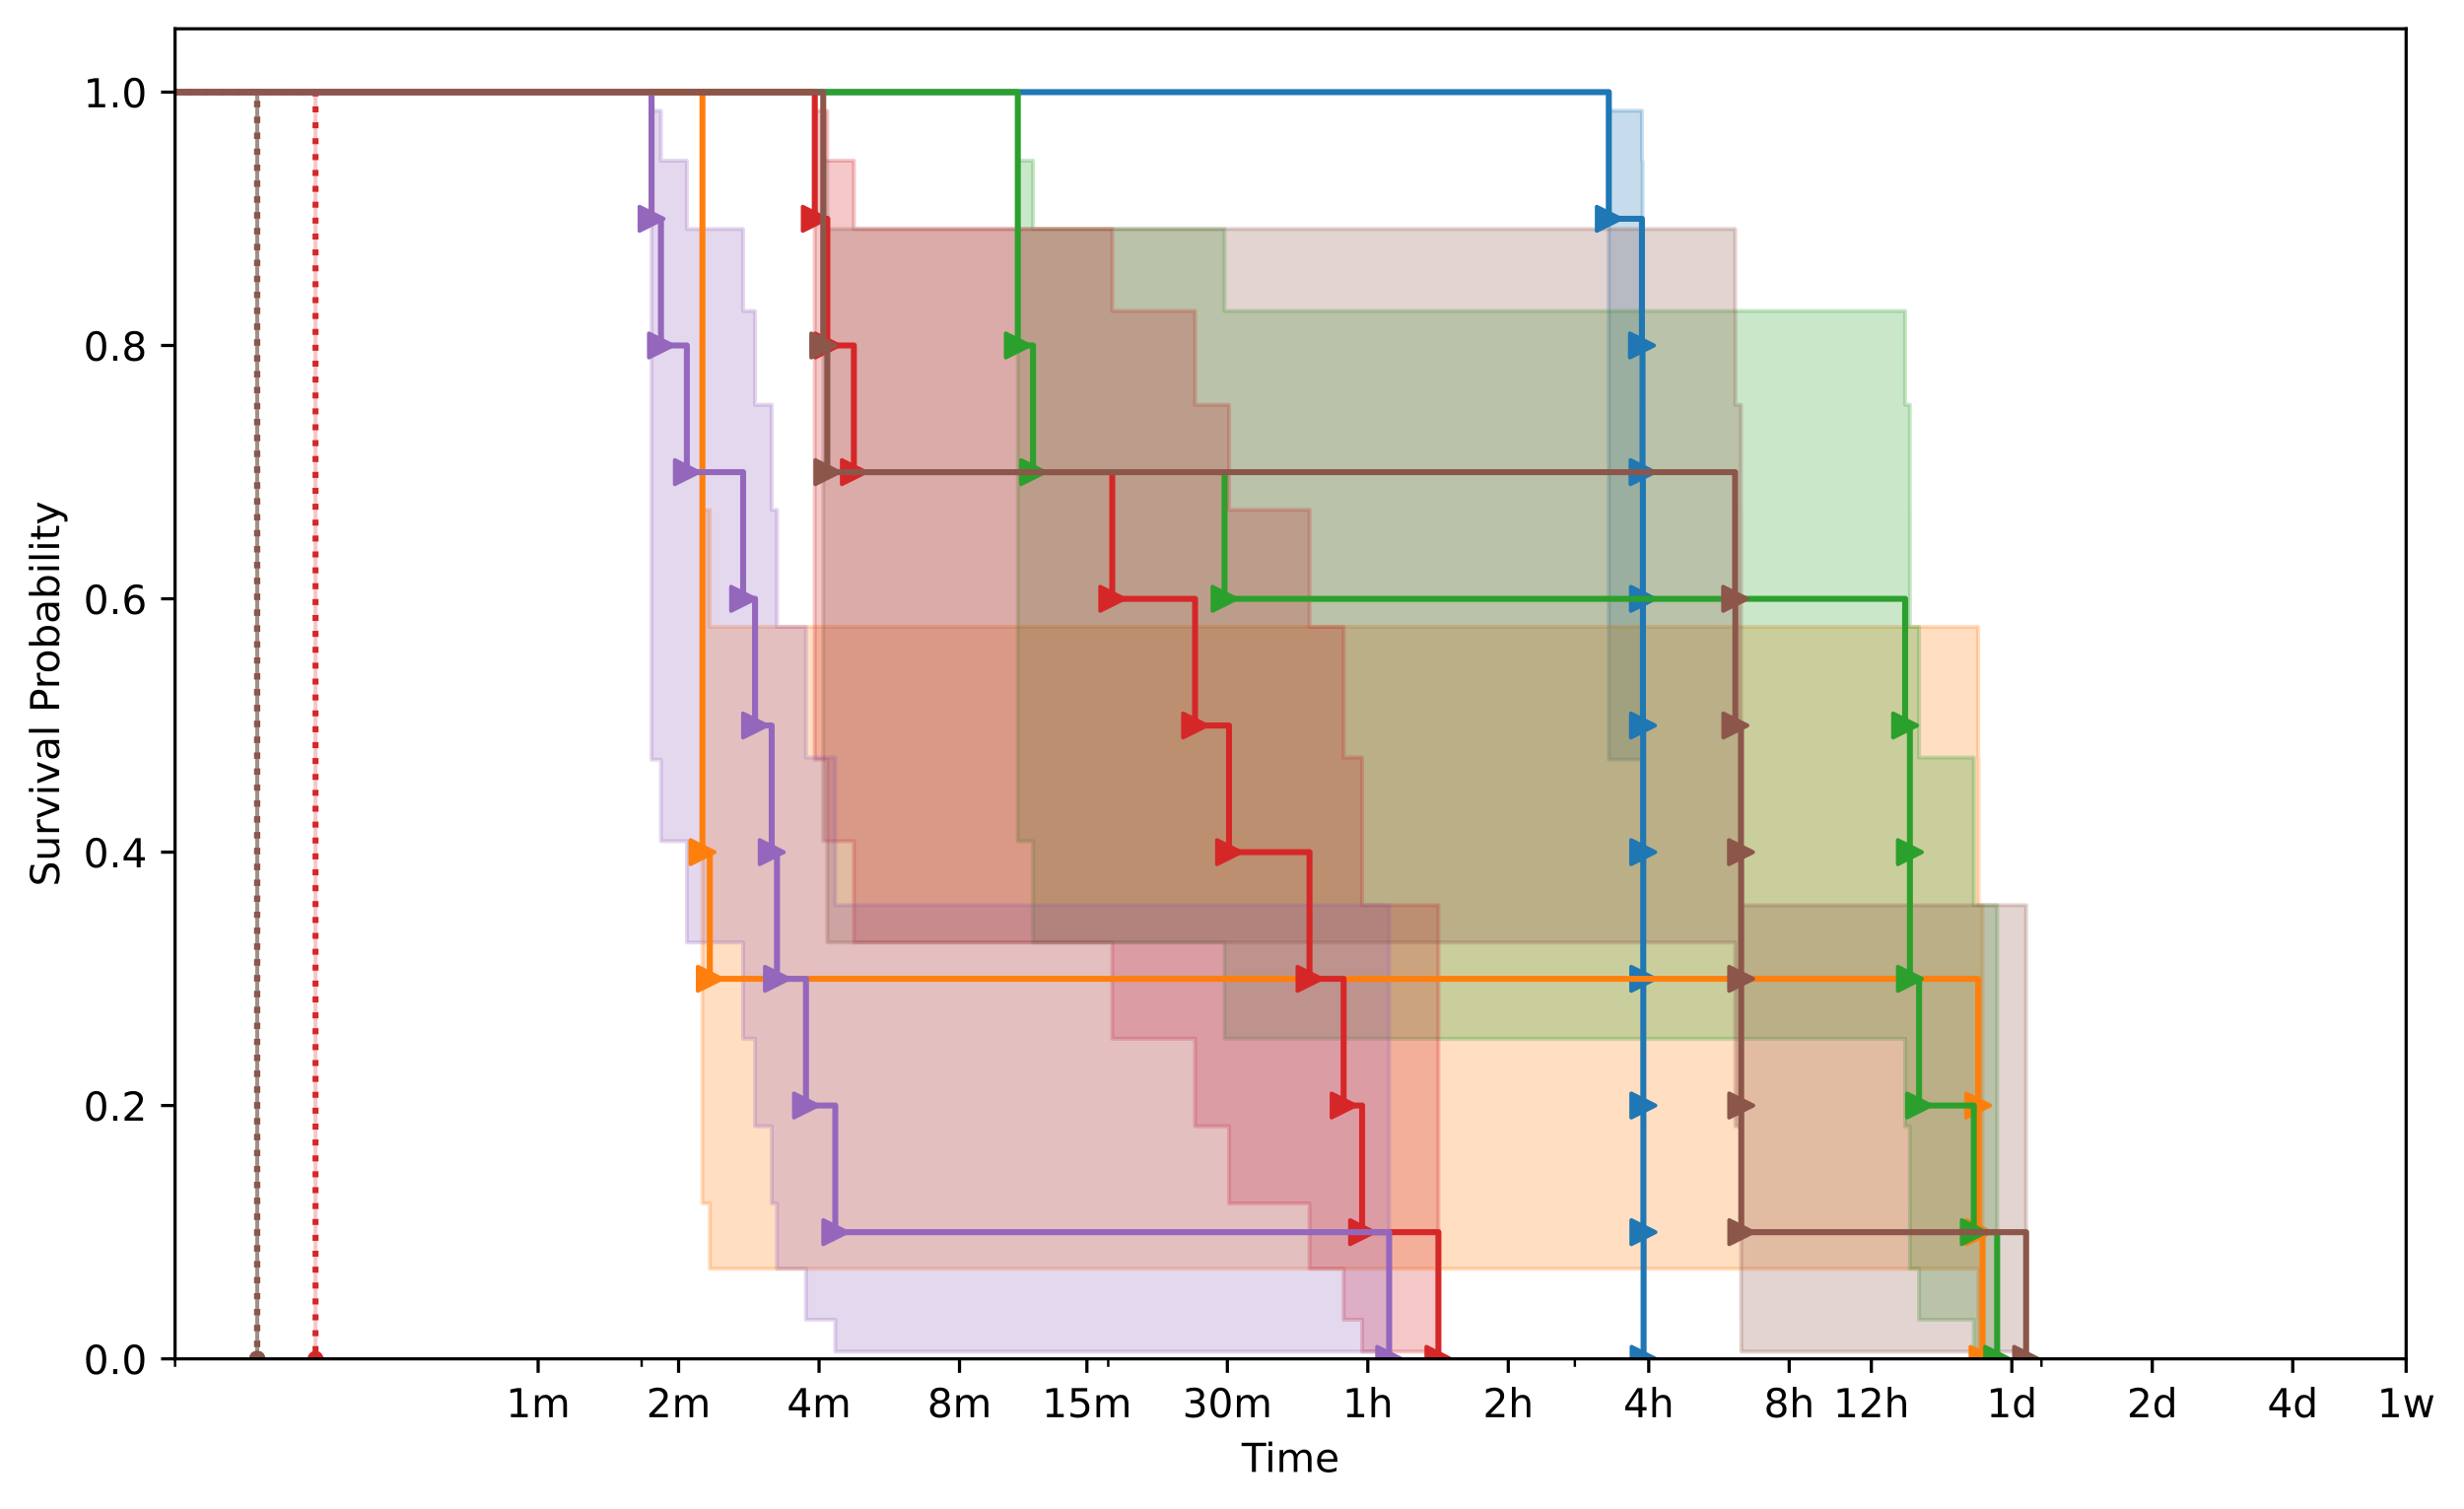 <?xml version="1.0" encoding="utf-8" standalone="no"?>
<!DOCTYPE svg PUBLIC "-//W3C//DTD SVG 1.1//EN"
  "http://www.w3.org/Graphics/SVG/1.1/DTD/svg11.dtd">
<!-- Created with matplotlib (https://matplotlib.org/) -->
<svg height="377.396pt" version="1.1" viewBox="0 0 616.252 377.396" width="616.252pt" xmlns="http://www.w3.org/2000/svg" xmlns:xlink="http://www.w3.org/1999/xlink">
 <defs>
  <style type="text/css">
*{stroke-linecap:butt;stroke-linejoin:round;}
  </style>
 </defs>
 <g id="figure_1">
  <g id="patch_1">
   <path d="M 0 377.396 
L 616.252 377.396 
L 616.252 0 
L 0 0 
z
" style="fill:#ffffff;"/>
  </g>
  <g id="axes_1">
   <g id="patch_2">
    <path d="M 43.781 339.84 
L 601.781 339.84 
L 601.781 7.2 
L 43.781 7.2 
z
" style="fill:#ffffff;"/>
   </g>
   <g id="PolyCollection_1">
    <defs>
     <path d="M -167.45 -354.356 
L -167.45 -354.356 
L 64.331 -354.356 
L 64.331 -37.556 
L 64.331 -37.556 
L 64.331 -37.556 
L 64.331 -354.356 
L -167.45 -354.356 
z
" id="m1181d31766" style="stroke:#1f77b4;stroke-opacity:0.25;"/>
    </defs>
    <g clip-path="url(#p51d246c14e)">
     <use style="fill:#1f77b4;fill-opacity:0.25;stroke:#1f77b4;stroke-opacity:0.25;" x="0" xlink:href="#m1181d31766" y="377.396"/>
    </g>
   </g>
   <g id="PolyCollection_2">
    <defs>
     <path d="M -167.45 -354.356 
L -167.45 -354.356 
L 402.368 -354.356 
L 402.368 -187.406 
L 410.653 -187.406 
L 410.653 -167.029 
L 410.798 -167.029 
L 410.798 -141.694 
L 410.889 -141.694 
L 410.889 -117.602 
L 410.907 -117.602 
L 410.907 -95.723 
L 410.961 -95.723 
L 410.961 -76.425 
L 410.979 -76.425 
L 410.979 -60.092 
L 410.997 -60.092 
L 410.997 -47.348 
L 411.016 -47.348 
L 411.016 -39.369 
L 411.07 -39.369 
L 411.07 -37.556 
L 411.07 -37.556 
L 411.07 -37.556 
L 411.07 -151.011 
L 411.016 -151.011 
L 411.016 -187.946 
L 410.997 -187.946 
L 410.997 -220.625 
L 410.979 -220.625 
L 410.979 -249.877 
L 410.961 -249.877 
L 410.961 -276.162 
L 410.907 -276.162 
L 410.907 -299.62 
L 410.889 -299.62 
L 410.889 -320.126 
L 410.798 -320.126 
L 410.798 -337.209 
L 410.653 -337.209 
L 410.653 -349.693 
L 402.368 -349.693 
L 402.368 -354.356 
L -167.45 -354.356 
z
" id="m088144a158" style="stroke:#1f77b4;stroke-opacity:0.25;"/>
    </defs>
    <g clip-path="url(#p51d246c14e)">
     <use style="fill:#1f77b4;fill-opacity:0.25;stroke:#1f77b4;stroke-opacity:0.25;" x="0" xlink:href="#m088144a158" y="377.396"/>
    </g>
   </g>
   <g id="PolyCollection_3">
    <defs>
     <path d="M -167.45 -354.356 
L -167.45 -354.356 
L 64.331 -354.356 
L 64.331 -37.556 
L 64.331 -37.556 
L 64.331 -37.556 
L 64.331 -354.356 
L -167.45 -354.356 
z
" id="m5e0931e5f7" style="stroke:#ff7f0e;stroke-opacity:0.25;"/>
    </defs>
    <g clip-path="url(#p51d246c14e)">
     <use style="fill:#ff7f0e;fill-opacity:0.25;stroke:#ff7f0e;stroke-opacity:0.25;" x="0" xlink:href="#m5e0931e5f7" y="377.396"/>
    </g>
   </g>
   <g id="PolyCollection_4">
    <path clip-path="url(#p51d246c14e)" d="M -167.45 23.04 
L -167.45 23.04 
L 175.688 23.04 
L 175.688 300.971 
L 177.531 300.971 
L 177.531 317.305 
L 494.741 317.305 
L 494.741 330.048 
L 494.859 330.048 
L 494.859 338.027 
L 495.841 338.027 
L 495.841 339.84 
L 495.841 339.84 
L 495.841 339.84 
L 495.841 226.385 
L 494.859 226.385 
L 494.859 189.45 
L 494.741 189.45 
L 494.741 156.772 
L 177.531 156.772 
L 177.531 127.519 
L 175.688 127.519 
L 175.688 23.04 
L -167.45 23.04 
z
" style="fill:#ff7f0e;fill-opacity:0.25;stroke:#ff7f0e;stroke-opacity:0.25;"/>
   </g>
   <g id="PolyCollection_5">
    <defs>
     <path d="M -167.45 -354.356 
L -167.45 -354.356 
L 64.331 -354.356 
L 64.331 -37.556 
L 64.331 -37.556 
L 64.331 -37.556 
L 64.331 -354.356 
L -167.45 -354.356 
z
" id="mb11efa9d38" style="stroke:#2ca02c;stroke-opacity:0.25;"/>
    </defs>
    <g clip-path="url(#p51d246c14e)">
     <use style="fill:#2ca02c;fill-opacity:0.25;stroke:#2ca02c;stroke-opacity:0.25;" x="0" xlink:href="#mb11efa9d38" y="377.396"/>
    </g>
   </g>
   <g id="PolyCollection_6">
    <path clip-path="url(#p51d246c14e)" d="M -167.45 23.04 
L -167.45 23.04 
L 254.557 23.04 
L 254.557 210.367 
L 258.37 210.367 
L 258.37 235.703 
L 306.256 235.703 
L 306.256 259.794 
L 476.474 259.794 
L 476.474 281.674 
L 477.661 281.674 
L 477.661 300.971 
L 477.676 300.971 
L 477.676 317.305 
L 479.961 317.305 
L 479.961 330.048 
L 493.652 330.048 
L 493.652 338.027 
L 499.494 338.027 
L 499.494 339.84 
L 499.494 339.84 
L 499.494 339.84 
L 499.494 226.385 
L 493.652 226.385 
L 493.652 189.45 
L 479.961 189.45 
L 479.961 156.772 
L 477.676 156.772 
L 477.676 127.519 
L 477.661 127.519 
L 477.661 101.234 
L 476.474 101.234 
L 476.474 77.776 
L 306.256 77.776 
L 306.256 57.271 
L 258.37 57.271 
L 258.37 40.188 
L 254.557 40.188 
L 254.557 23.04 
L -167.45 23.04 
z
" style="fill:#2ca02c;fill-opacity:0.25;stroke:#2ca02c;stroke-opacity:0.25;"/>
   </g>
   <g id="PolyCollection_7">
    <defs>
     <path d="M -167.45 -354.356 
L -167.45 -354.356 
L 78.911 -354.356 
L 78.911 -37.556 
L 78.911 -37.556 
L 78.911 -37.556 
L 78.911 -354.356 
L -167.45 -354.356 
z
" id="mcd7b8af851" style="stroke:#d62728;stroke-opacity:0.25;"/>
    </defs>
    <g clip-path="url(#p51d246c14e)">
     <use style="fill:#d62728;fill-opacity:0.25;stroke:#d62728;stroke-opacity:0.25;" x="0" xlink:href="#mcd7b8af851" y="377.396"/>
    </g>
   </g>
   <g id="PolyCollection_8">
    <defs>
     <path d="M -167.45 -354.356 
L -167.45 -354.356 
L 203.781 -354.356 
L 203.781 -187.406 
L 206.917 -187.406 
L 206.917 -167.029 
L 213.557 -167.029 
L 213.557 -141.694 
L 278.179 -141.694 
L 278.179 -117.602 
L 298.894 -117.602 
L 298.894 -95.723 
L 307.385 -95.723 
L 307.385 -76.425 
L 327.514 -76.425 
L 327.514 -60.092 
L 336.046 -60.092 
L 336.046 -47.348 
L 340.666 -47.348 
L 340.666 -39.369 
L 359.747 -39.369 
L 359.747 -37.556 
L 359.747 -37.556 
L 359.747 -37.556 
L 359.747 -151.011 
L 340.666 -151.011 
L 340.666 -187.946 
L 336.046 -187.946 
L 336.046 -220.625 
L 327.514 -220.625 
L 327.514 -249.877 
L 307.385 -249.877 
L 307.385 -276.162 
L 298.894 -276.162 
L 298.894 -299.62 
L 278.179 -299.62 
L 278.179 -320.126 
L 213.557 -320.126 
L 213.557 -337.209 
L 206.917 -337.209 
L 206.917 -349.693 
L 203.781 -349.693 
L 203.781 -354.356 
L -167.45 -354.356 
z
" id="m38dfe55ae5" style="stroke:#d62728;stroke-opacity:0.25;"/>
    </defs>
    <g clip-path="url(#p51d246c14e)">
     <use style="fill:#d62728;fill-opacity:0.25;stroke:#d62728;stroke-opacity:0.25;" x="0" xlink:href="#m38dfe55ae5" y="377.396"/>
    </g>
   </g>
   <g id="PolyCollection_9">
    <defs>
     <path d="M -167.45 -354.356 
L -167.45 -354.356 
L 64.331 -354.356 
L 64.331 -37.556 
L 64.331 -37.556 
L 64.331 -37.556 
L 64.331 -354.356 
L -167.45 -354.356 
z
" id="m9c5ed1cb44" style="stroke:#9467bd;stroke-opacity:0.25;"/>
    </defs>
    <g clip-path="url(#p51d246c14e)">
     <use style="fill:#9467bd;fill-opacity:0.25;stroke:#9467bd;stroke-opacity:0.25;" x="0" xlink:href="#m9c5ed1cb44" y="377.396"/>
    </g>
   </g>
   <g id="PolyCollection_10">
    <defs>
     <path d="M -167.45 -354.356 
L -167.45 -354.356 
L 162.951 -354.356 
L 162.951 -187.406 
L 165.309 -187.406 
L 165.309 -167.029 
L 171.787 -167.029 
L 171.787 -141.694 
L 185.858 -141.694 
L 185.858 -117.602 
L 188.84 -117.602 
L 188.84 -95.723 
L 193.008 -95.723 
L 193.008 -76.425 
L 194.324 -76.425 
L 194.324 -60.092 
L 201.577 -60.092 
L 201.577 -47.348 
L 208.904 -47.348 
L 208.904 -39.369 
L 347.434 -39.369 
L 347.434 -37.556 
L 347.434 -37.556 
L 347.434 -37.556 
L 347.434 -151.011 
L 208.904 -151.011 
L 208.904 -187.946 
L 201.577 -187.946 
L 201.577 -220.625 
L 194.324 -220.625 
L 194.324 -249.877 
L 193.008 -249.877 
L 193.008 -276.162 
L 188.84 -276.162 
L 188.84 -299.62 
L 185.858 -299.62 
L 185.858 -320.126 
L 171.787 -320.126 
L 171.787 -337.209 
L 165.309 -337.209 
L 165.309 -349.693 
L 162.951 -349.693 
L 162.951 -354.356 
L -167.45 -354.356 
z
" id="m1e80039734" style="stroke:#9467bd;stroke-opacity:0.25;"/>
    </defs>
    <g clip-path="url(#p51d246c14e)">
     <use style="fill:#9467bd;fill-opacity:0.25;stroke:#9467bd;stroke-opacity:0.25;" x="0" xlink:href="#m1e80039734" y="377.396"/>
    </g>
   </g>
   <g id="PolyCollection_11">
    <defs>
     <path d="M -167.45 -354.356 
L -167.45 -354.356 
L 64.331 -354.356 
L 64.331 -37.556 
L 64.331 -37.556 
L 64.331 -37.556 
L 64.331 -354.356 
L -167.45 -354.356 
z
" id="mfd3b48fbb4" style="stroke:#8c564b;stroke-opacity:0.25;"/>
    </defs>
    <g clip-path="url(#p51d246c14e)">
     <use style="fill:#8c564b;fill-opacity:0.25;stroke:#8c564b;stroke-opacity:0.25;" x="0" xlink:href="#mfd3b48fbb4" y="377.396"/>
    </g>
   </g>
   <g id="PolyCollection_12">
    <path clip-path="url(#p51d246c14e)" d="M -167.45 23.04 
L -167.45 23.04 
L 205.893 23.04 
L 205.893 210.367 
L 206.917 210.367 
L 206.917 235.703 
L 433.959 235.703 
L 433.959 259.794 
L 434.016 259.794 
L 434.016 281.674 
L 435.42 281.674 
L 435.42 300.971 
L 435.464 300.971 
L 435.464 317.305 
L 435.475 317.305 
L 435.475 330.048 
L 435.498 330.048 
L 435.498 338.027 
L 506.739 338.027 
L 506.739 339.84 
L 506.739 339.84 
L 506.739 339.84 
L 506.739 226.385 
L 435.498 226.385 
L 435.498 189.45 
L 435.475 189.45 
L 435.475 156.772 
L 435.464 156.772 
L 435.464 127.519 
L 435.42 127.519 
L 435.42 101.234 
L 434.016 101.234 
L 434.016 77.776 
L 433.959 77.776 
L 433.959 57.271 
L 206.917 57.271 
L 206.917 40.188 
L 205.893 40.188 
L 205.893 23.04 
L -167.45 23.04 
z
" style="fill:#8c564b;fill-opacity:0.25;stroke:#8c564b;stroke-opacity:0.25;"/>
   </g>
   <g id="matplotlib.axis_1">
    <g id="xtick_1">
     <g id="line2d_1">
      <defs>
       <path d="M 0 0 
L 0 3.5 
" id="m65b4adbf49" style="stroke:#000000;stroke-width:0.8;"/>
      </defs>
      <g>
       <use style="stroke:#000000;stroke-width:0.8;" x="134.589" xlink:href="#m65b4adbf49" y="339.84"/>
      </g>
     </g>
     <g id="text_1">
      <!-- 1m -->
      <defs>
       <path d="M 12.406 8.297 
L 28.516 8.297 
L 28.516 63.922 
L 10.984 60.406 
L 10.984 69.391 
L 28.422 72.906 
L 38.281 72.906 
L 38.281 8.297 
L 54.391 8.297 
L 54.391 0 
L 12.406 0 
z
" id="DejaVuSans-49"/>
       <path d="M 52 44.188 
Q 55.375 50.25 60.062 53.125 
Q 64.75 56 71.094 56 
Q 79.641 56 84.281 50.016 
Q 88.922 44.047 88.922 33.016 
L 88.922 0 
L 79.891 0 
L 79.891 32.719 
Q 79.891 40.578 77.094 44.375 
Q 74.312 48.188 68.609 48.188 
Q 61.625 48.188 57.562 43.547 
Q 53.516 38.922 53.516 30.906 
L 53.516 0 
L 44.484 0 
L 44.484 32.719 
Q 44.484 40.625 41.703 44.406 
Q 38.922 48.188 33.109 48.188 
Q 26.219 48.188 22.156 43.531 
Q 18.109 38.875 18.109 30.906 
L 18.109 0 
L 9.078 0 
L 9.078 54.688 
L 18.109 54.688 
L 18.109 46.188 
Q 21.188 51.219 25.484 53.609 
Q 29.781 56 35.688 56 
Q 41.656 56 45.828 52.969 
Q 50 49.953 52 44.188 
z
" id="DejaVuSans-109"/>
      </defs>
      <g transform="translate(126.538 354.438)scale(0.1 -0.1)">
       <use xlink:href="#DejaVuSans-49"/>
       <use x="63.623" xlink:href="#DejaVuSans-109"/>
      </g>
     </g>
    </g>
    <g id="xtick_2">
     <g id="line2d_2">
      <g>
       <use style="stroke:#000000;stroke-width:0.8;" x="169.719" xlink:href="#m65b4adbf49" y="339.84"/>
      </g>
     </g>
     <g id="text_2">
      <!-- 2m -->
      <defs>
       <path d="M 19.188 8.297 
L 53.609 8.297 
L 53.609 0 
L 7.328 0 
L 7.328 8.297 
Q 12.938 14.109 22.625 23.891 
Q 32.328 33.688 34.812 36.531 
Q 39.547 41.844 41.422 45.531 
Q 43.312 49.219 43.312 52.781 
Q 43.312 58.594 39.234 62.25 
Q 35.156 65.922 28.609 65.922 
Q 23.969 65.922 18.812 64.312 
Q 13.672 62.703 7.812 59.422 
L 7.812 69.391 
Q 13.766 71.781 18.938 73 
Q 24.125 74.219 28.422 74.219 
Q 39.75 74.219 46.484 68.547 
Q 53.219 62.891 53.219 53.422 
Q 53.219 48.922 51.531 44.891 
Q 49.859 40.875 45.406 35.406 
Q 44.188 33.984 37.641 27.219 
Q 31.109 20.453 19.188 8.297 
z
" id="DejaVuSans-50"/>
      </defs>
      <g transform="translate(161.667 354.438)scale(0.1 -0.1)">
       <use xlink:href="#DejaVuSans-50"/>
       <use x="63.623" xlink:href="#DejaVuSans-109"/>
      </g>
     </g>
    </g>
    <g id="xtick_3">
     <g id="line2d_3">
      <g>
       <use style="stroke:#000000;stroke-width:0.8;" x="204.848" xlink:href="#m65b4adbf49" y="339.84"/>
      </g>
     </g>
     <g id="text_3">
      <!-- 4m -->
      <defs>
       <path d="M 37.797 64.312 
L 12.891 25.391 
L 37.797 25.391 
z
M 35.203 72.906 
L 47.609 72.906 
L 47.609 25.391 
L 58.016 25.391 
L 58.016 17.188 
L 47.609 17.188 
L 47.609 0 
L 37.797 0 
L 37.797 17.188 
L 4.891 17.188 
L 4.891 26.703 
z
" id="DejaVuSans-52"/>
      </defs>
      <g transform="translate(196.796 354.438)scale(0.1 -0.1)">
       <use xlink:href="#DejaVuSans-52"/>
       <use x="63.623" xlink:href="#DejaVuSans-109"/>
      </g>
     </g>
    </g>
    <g id="xtick_4">
     <g id="line2d_4">
      <g>
       <use style="stroke:#000000;stroke-width:0.8;" x="239.977" xlink:href="#m65b4adbf49" y="339.84"/>
      </g>
     </g>
     <g id="text_4">
      <!-- 8m -->
      <defs>
       <path d="M 31.781 34.625 
Q 24.75 34.625 20.719 30.859 
Q 16.703 27.094 16.703 20.516 
Q 16.703 13.922 20.719 10.156 
Q 24.75 6.391 31.781 6.391 
Q 38.812 6.391 42.859 10.172 
Q 46.922 13.969 46.922 20.516 
Q 46.922 27.094 42.891 30.859 
Q 38.875 34.625 31.781 34.625 
z
M 21.922 38.812 
Q 15.578 40.375 12.031 44.719 
Q 8.5 49.078 8.5 55.328 
Q 8.5 64.062 14.719 69.141 
Q 20.953 74.219 31.781 74.219 
Q 42.672 74.219 48.875 69.141 
Q 55.078 64.062 55.078 55.328 
Q 55.078 49.078 51.531 44.719 
Q 48 40.375 41.703 38.812 
Q 48.828 37.156 52.797 32.312 
Q 56.781 27.484 56.781 20.516 
Q 56.781 9.906 50.312 4.234 
Q 43.844 -1.422 31.781 -1.422 
Q 19.734 -1.422 13.25 4.234 
Q 6.781 9.906 6.781 20.516 
Q 6.781 27.484 10.781 32.312 
Q 14.797 37.156 21.922 38.812 
z
M 18.312 54.391 
Q 18.312 48.734 21.844 45.562 
Q 25.391 42.391 31.781 42.391 
Q 38.141 42.391 41.719 45.562 
Q 45.312 48.734 45.312 54.391 
Q 45.312 60.062 41.719 63.234 
Q 38.141 66.406 31.781 66.406 
Q 25.391 66.406 21.844 63.234 
Q 18.312 60.062 18.312 54.391 
z
" id="DejaVuSans-56"/>
      </defs>
      <g transform="translate(231.926 354.438)scale(0.1 -0.1)">
       <use xlink:href="#DejaVuSans-56"/>
       <use x="63.623" xlink:href="#DejaVuSans-109"/>
      </g>
     </g>
    </g>
    <g id="xtick_5">
     <g id="line2d_5">
      <g>
       <use style="stroke:#000000;stroke-width:0.8;" x="271.836" xlink:href="#m65b4adbf49" y="339.84"/>
      </g>
     </g>
     <g id="text_5">
      <!-- 15m -->
      <defs>
       <path d="M 10.797 72.906 
L 49.516 72.906 
L 49.516 64.594 
L 19.828 64.594 
L 19.828 46.734 
Q 21.969 47.469 24.109 47.828 
Q 26.266 48.188 28.422 48.188 
Q 40.625 48.188 47.75 41.5 
Q 54.891 34.812 54.891 23.391 
Q 54.891 11.625 47.562 5.094 
Q 40.234 -1.422 26.906 -1.422 
Q 22.312 -1.422 17.547 -0.641 
Q 12.797 0.141 7.719 1.703 
L 7.719 11.625 
Q 12.109 9.234 16.797 8.062 
Q 21.484 6.891 26.703 6.891 
Q 35.156 6.891 40.078 11.328 
Q 45.016 15.766 45.016 23.391 
Q 45.016 31 40.078 35.438 
Q 35.156 39.891 26.703 39.891 
Q 22.75 39.891 18.812 39.016 
Q 14.891 38.141 10.797 36.281 
z
" id="DejaVuSans-53"/>
      </defs>
      <g transform="translate(260.603 354.438)scale(0.1 -0.1)">
       <use xlink:href="#DejaVuSans-49"/>
       <use x="63.623" xlink:href="#DejaVuSans-53"/>
       <use x="127.246" xlink:href="#DejaVuSans-109"/>
      </g>
     </g>
    </g>
    <g id="xtick_6">
     <g id="line2d_6">
      <g>
       <use style="stroke:#000000;stroke-width:0.8;" x="306.965" xlink:href="#m65b4adbf49" y="339.84"/>
      </g>
     </g>
     <g id="text_6">
      <!-- 30m -->
      <defs>
       <path d="M 40.578 39.312 
Q 47.656 37.797 51.625 33 
Q 55.609 28.219 55.609 21.188 
Q 55.609 10.406 48.188 4.484 
Q 40.766 -1.422 27.094 -1.422 
Q 22.516 -1.422 17.656 -0.516 
Q 12.797 0.391 7.625 2.203 
L 7.625 11.719 
Q 11.719 9.328 16.594 8.109 
Q 21.484 6.891 26.812 6.891 
Q 36.078 6.891 40.938 10.547 
Q 45.797 14.203 45.797 21.188 
Q 45.797 27.641 41.281 31.266 
Q 36.766 34.906 28.719 34.906 
L 20.219 34.906 
L 20.219 43.016 
L 29.109 43.016 
Q 36.375 43.016 40.234 45.922 
Q 44.094 48.828 44.094 54.297 
Q 44.094 59.906 40.109 62.906 
Q 36.141 65.922 28.719 65.922 
Q 24.656 65.922 20.016 65.031 
Q 15.375 64.156 9.812 62.312 
L 9.812 71.094 
Q 15.438 72.656 20.344 73.438 
Q 25.25 74.219 29.594 74.219 
Q 40.828 74.219 47.359 69.109 
Q 53.906 64.016 53.906 55.328 
Q 53.906 49.266 50.438 45.094 
Q 46.969 40.922 40.578 39.312 
z
" id="DejaVuSans-51"/>
       <path d="M 31.781 66.406 
Q 24.172 66.406 20.328 58.906 
Q 16.5 51.422 16.5 36.375 
Q 16.5 21.391 20.328 13.891 
Q 24.172 6.391 31.781 6.391 
Q 39.453 6.391 43.281 13.891 
Q 47.125 21.391 47.125 36.375 
Q 47.125 51.422 43.281 58.906 
Q 39.453 66.406 31.781 66.406 
z
M 31.781 74.219 
Q 44.047 74.219 50.516 64.516 
Q 56.984 54.828 56.984 36.375 
Q 56.984 17.969 50.516 8.266 
Q 44.047 -1.422 31.781 -1.422 
Q 19.531 -1.422 13.062 8.266 
Q 6.594 17.969 6.594 36.375 
Q 6.594 54.828 13.062 64.516 
Q 19.531 74.219 31.781 74.219 
z
" id="DejaVuSans-48"/>
      </defs>
      <g transform="translate(295.732 354.438)scale(0.1 -0.1)">
       <use xlink:href="#DejaVuSans-51"/>
       <use x="63.623" xlink:href="#DejaVuSans-48"/>
       <use x="127.246" xlink:href="#DejaVuSans-109"/>
      </g>
     </g>
    </g>
    <g id="xtick_7">
     <g id="line2d_7">
      <g>
       <use style="stroke:#000000;stroke-width:0.8;" x="342.094" xlink:href="#m65b4adbf49" y="339.84"/>
      </g>
     </g>
     <g id="text_7">
      <!-- 1h -->
      <defs>
       <path d="M 54.891 33.016 
L 54.891 0 
L 45.906 0 
L 45.906 32.719 
Q 45.906 40.484 42.875 44.328 
Q 39.844 48.188 33.797 48.188 
Q 26.516 48.188 22.312 43.547 
Q 18.109 38.922 18.109 30.906 
L 18.109 0 
L 9.078 0 
L 9.078 75.984 
L 18.109 75.984 
L 18.109 46.188 
Q 21.344 51.125 25.703 53.562 
Q 30.078 56 35.797 56 
Q 45.219 56 50.047 50.172 
Q 54.891 44.344 54.891 33.016 
z
" id="DejaVuSans-104"/>
      </defs>
      <g transform="translate(335.744 354.438)scale(0.1 -0.1)">
       <use xlink:href="#DejaVuSans-49"/>
       <use x="63.623" xlink:href="#DejaVuSans-104"/>
      </g>
     </g>
    </g>
    <g id="xtick_8">
     <g id="line2d_8">
      <g>
       <use style="stroke:#000000;stroke-width:0.8;" x="377.224" xlink:href="#m65b4adbf49" y="339.84"/>
      </g>
     </g>
     <g id="text_8">
      <!-- 2h -->
      <g transform="translate(370.874 354.438)scale(0.1 -0.1)">
       <use xlink:href="#DejaVuSans-50"/>
       <use x="63.623" xlink:href="#DejaVuSans-104"/>
      </g>
     </g>
    </g>
    <g id="xtick_9">
     <g id="line2d_9">
      <g>
       <use style="stroke:#000000;stroke-width:0.8;" x="412.353" xlink:href="#m65b4adbf49" y="339.84"/>
      </g>
     </g>
     <g id="text_9">
      <!-- 4h -->
      <g transform="translate(406.003 354.438)scale(0.1 -0.1)">
       <use xlink:href="#DejaVuSans-52"/>
       <use x="63.623" xlink:href="#DejaVuSans-104"/>
      </g>
     </g>
    </g>
    <g id="xtick_10">
     <g id="line2d_10">
      <g>
       <use style="stroke:#000000;stroke-width:0.8;" x="447.482" xlink:href="#m65b4adbf49" y="339.84"/>
      </g>
     </g>
     <g id="text_10">
      <!-- 8h -->
      <g transform="translate(441.132 354.438)scale(0.1 -0.1)">
       <use xlink:href="#DejaVuSans-56"/>
       <use x="63.623" xlink:href="#DejaVuSans-104"/>
      </g>
     </g>
    </g>
    <g id="xtick_11">
     <g id="line2d_11">
      <g>
       <use style="stroke:#000000;stroke-width:0.8;" x="468.031" xlink:href="#m65b4adbf49" y="339.84"/>
      </g>
     </g>
     <g id="text_11">
      <!-- 12h -->
      <g transform="translate(458.5 354.438)scale(0.1 -0.1)">
       <use xlink:href="#DejaVuSans-49"/>
       <use x="63.623" xlink:href="#DejaVuSans-50"/>
       <use x="127.246" xlink:href="#DejaVuSans-104"/>
      </g>
     </g>
    </g>
    <g id="xtick_12">
     <g id="line2d_12">
      <g>
       <use style="stroke:#000000;stroke-width:0.8;" x="503.161" xlink:href="#m65b4adbf49" y="339.84"/>
      </g>
     </g>
     <g id="text_12">
      <!-- 1d -->
      <defs>
       <path d="M 45.406 46.391 
L 45.406 75.984 
L 54.391 75.984 
L 54.391 0 
L 45.406 0 
L 45.406 8.203 
Q 42.578 3.328 38.25 0.953 
Q 33.938 -1.422 27.875 -1.422 
Q 17.969 -1.422 11.734 6.484 
Q 5.516 14.406 5.516 27.297 
Q 5.516 40.188 11.734 48.094 
Q 17.969 56 27.875 56 
Q 33.938 56 38.25 53.625 
Q 42.578 51.266 45.406 46.391 
z
M 14.797 27.297 
Q 14.797 17.391 18.875 11.75 
Q 22.953 6.109 30.078 6.109 
Q 37.203 6.109 41.297 11.75 
Q 45.406 17.391 45.406 27.297 
Q 45.406 37.203 41.297 42.844 
Q 37.203 48.484 30.078 48.484 
Q 22.953 48.484 18.875 42.844 
Q 14.797 37.203 14.797 27.297 
z
" id="DejaVuSans-100"/>
      </defs>
      <g transform="translate(496.805 354.438)scale(0.1 -0.1)">
       <use xlink:href="#DejaVuSans-49"/>
       <use x="63.623" xlink:href="#DejaVuSans-100"/>
      </g>
     </g>
    </g>
    <g id="xtick_13">
     <g id="line2d_13">
      <g>
       <use style="stroke:#000000;stroke-width:0.8;" x="538.29" xlink:href="#m65b4adbf49" y="339.84"/>
      </g>
     </g>
     <g id="text_13">
      <!-- 2d -->
      <g transform="translate(531.935 354.438)scale(0.1 -0.1)">
       <use xlink:href="#DejaVuSans-50"/>
       <use x="63.623" xlink:href="#DejaVuSans-100"/>
      </g>
     </g>
    </g>
    <g id="xtick_14">
     <g id="line2d_14">
      <g>
       <use style="stroke:#000000;stroke-width:0.8;" x="573.419" xlink:href="#m65b4adbf49" y="339.84"/>
      </g>
     </g>
     <g id="text_14">
      <!-- 4d -->
      <g transform="translate(567.064 354.438)scale(0.1 -0.1)">
       <use xlink:href="#DejaVuSans-52"/>
       <use x="63.623" xlink:href="#DejaVuSans-100"/>
      </g>
     </g>
    </g>
    <g id="xtick_15">
     <g id="line2d_15">
      <g>
       <use style="stroke:#000000;stroke-width:0.8;" x="601.781" xlink:href="#m65b4adbf49" y="339.84"/>
      </g>
     </g>
     <g id="text_15">
      <!-- 1w -->
      <defs>
       <path d="M 4.203 54.688 
L 13.188 54.688 
L 24.422 12.016 
L 35.594 54.688 
L 46.188 54.688 
L 57.422 12.016 
L 68.609 54.688 
L 77.594 54.688 
L 63.281 0 
L 52.688 0 
L 40.922 44.828 
L 29.109 0 
L 18.5 0 
z
" id="DejaVuSans-119"/>
      </defs>
      <g transform="translate(594.511 354.438)scale(0.1 -0.1)">
       <use xlink:href="#DejaVuSans-49"/>
       <use x="63.623" xlink:href="#DejaVuSans-119"/>
      </g>
     </g>
    </g>
    <g id="xtick_16">
     <g id="line2d_16">
      <defs>
       <path d="M 0 0 
L 0 2 
" id="m1ce74e9058" style="stroke:#000000;stroke-width:0.6;"/>
      </defs>
      <g>
       <use style="stroke:#000000;stroke-width:0.6;" x="43.781" xlink:href="#m1ce74e9058" y="339.84"/>
      </g>
     </g>
    </g>
    <g id="xtick_17">
     <g id="line2d_17">
      <g>
       <use style="stroke:#000000;stroke-width:0.6;" x="160.478" xlink:href="#m1ce74e9058" y="339.84"/>
      </g>
     </g>
    </g>
    <g id="xtick_18">
     <g id="line2d_18">
      <g>
       <use style="stroke:#000000;stroke-width:0.6;" x="277.175" xlink:href="#m1ce74e9058" y="339.84"/>
      </g>
     </g>
    </g>
    <g id="xtick_19">
     <g id="line2d_19">
      <g>
       <use style="stroke:#000000;stroke-width:0.6;" x="393.872" xlink:href="#m1ce74e9058" y="339.84"/>
      </g>
     </g>
    </g>
    <g id="xtick_20">
     <g id="line2d_20">
      <g>
       <use style="stroke:#000000;stroke-width:0.6;" x="510.569" xlink:href="#m1ce74e9058" y="339.84"/>
      </g>
     </g>
    </g>
    <g id="text_16">
     <!-- Time -->
     <defs>
      <path d="M -0.297 72.906 
L 61.375 72.906 
L 61.375 64.594 
L 35.5 64.594 
L 35.5 0 
L 25.594 0 
L 25.594 64.594 
L -0.297 64.594 
z
" id="DejaVuSans-84"/>
      <path d="M 9.422 54.688 
L 18.406 54.688 
L 18.406 0 
L 9.422 0 
z
M 9.422 75.984 
L 18.406 75.984 
L 18.406 64.594 
L 9.422 64.594 
z
" id="DejaVuSans-105"/>
      <path d="M 56.203 29.594 
L 56.203 25.203 
L 14.891 25.203 
Q 15.484 15.922 20.484 11.062 
Q 25.484 6.203 34.422 6.203 
Q 39.594 6.203 44.453 7.469 
Q 49.312 8.734 54.109 11.281 
L 54.109 2.781 
Q 49.266 0.734 44.188 -0.344 
Q 39.109 -1.422 33.891 -1.422 
Q 20.797 -1.422 13.156 6.188 
Q 5.516 13.812 5.516 26.812 
Q 5.516 40.234 12.766 48.109 
Q 20.016 56 32.328 56 
Q 43.359 56 49.781 48.891 
Q 56.203 41.797 56.203 29.594 
z
M 47.219 32.234 
Q 47.125 39.594 43.094 43.984 
Q 39.062 48.391 32.422 48.391 
Q 24.906 48.391 20.391 44.141 
Q 15.875 39.891 15.188 32.172 
z
" id="DejaVuSans-101"/>
     </defs>
     <g transform="translate(310.548 368.117)scale(0.1 -0.1)">
      <use xlink:href="#DejaVuSans-84"/>
      <use x="57.959" xlink:href="#DejaVuSans-105"/>
      <use x="85.742" xlink:href="#DejaVuSans-109"/>
      <use x="183.154" xlink:href="#DejaVuSans-101"/>
     </g>
    </g>
   </g>
   <g id="matplotlib.axis_2">
    <g id="ytick_1">
     <g id="line2d_21">
      <defs>
       <path d="M 0 0 
L -3.5 0 
" id="m5ae5c48bf6" style="stroke:#000000;stroke-width:0.8;"/>
      </defs>
      <g>
       <use style="stroke:#000000;stroke-width:0.8;" x="43.781" xlink:href="#m5ae5c48bf6" y="339.84"/>
      </g>
     </g>
     <g id="text_17">
      <!-- 0.0 -->
      <defs>
       <path d="M 10.688 12.406 
L 21 12.406 
L 21 0 
L 10.688 0 
z
" id="DejaVuSans-46"/>
      </defs>
      <g transform="translate(20.878 343.639)scale(0.1 -0.1)">
       <use xlink:href="#DejaVuSans-48"/>
       <use x="63.623" xlink:href="#DejaVuSans-46"/>
       <use x="95.41" xlink:href="#DejaVuSans-48"/>
      </g>
     </g>
    </g>
    <g id="ytick_2">
     <g id="line2d_22">
      <g>
       <use style="stroke:#000000;stroke-width:0.8;" x="43.781" xlink:href="#m5ae5c48bf6" y="276.48"/>
      </g>
     </g>
     <g id="text_18">
      <!-- 0.2 -->
      <g transform="translate(20.878 280.279)scale(0.1 -0.1)">
       <use xlink:href="#DejaVuSans-48"/>
       <use x="63.623" xlink:href="#DejaVuSans-46"/>
       <use x="95.41" xlink:href="#DejaVuSans-50"/>
      </g>
     </g>
    </g>
    <g id="ytick_3">
     <g id="line2d_23">
      <g>
       <use style="stroke:#000000;stroke-width:0.8;" x="43.781" xlink:href="#m5ae5c48bf6" y="213.12"/>
      </g>
     </g>
     <g id="text_19">
      <!-- 0.4 -->
      <g transform="translate(20.878 216.919)scale(0.1 -0.1)">
       <use xlink:href="#DejaVuSans-48"/>
       <use x="63.623" xlink:href="#DejaVuSans-46"/>
       <use x="95.41" xlink:href="#DejaVuSans-52"/>
      </g>
     </g>
    </g>
    <g id="ytick_4">
     <g id="line2d_24">
      <g>
       <use style="stroke:#000000;stroke-width:0.8;" x="43.781" xlink:href="#m5ae5c48bf6" y="149.76"/>
      </g>
     </g>
     <g id="text_20">
      <!-- 0.6 -->
      <defs>
       <path d="M 33.016 40.375 
Q 26.375 40.375 22.484 35.828 
Q 18.609 31.297 18.609 23.391 
Q 18.609 15.531 22.484 10.953 
Q 26.375 6.391 33.016 6.391 
Q 39.656 6.391 43.531 10.953 
Q 47.406 15.531 47.406 23.391 
Q 47.406 31.297 43.531 35.828 
Q 39.656 40.375 33.016 40.375 
z
M 52.594 71.297 
L 52.594 62.312 
Q 48.875 64.062 45.094 64.984 
Q 41.312 65.922 37.594 65.922 
Q 27.828 65.922 22.672 59.328 
Q 17.531 52.734 16.797 39.406 
Q 19.672 43.656 24.016 45.922 
Q 28.375 48.188 33.594 48.188 
Q 44.578 48.188 50.953 41.516 
Q 57.328 34.859 57.328 23.391 
Q 57.328 12.156 50.688 5.359 
Q 44.047 -1.422 33.016 -1.422 
Q 20.359 -1.422 13.672 8.266 
Q 6.984 17.969 6.984 36.375 
Q 6.984 53.656 15.188 63.938 
Q 23.391 74.219 37.203 74.219 
Q 40.922 74.219 44.703 73.484 
Q 48.484 72.75 52.594 71.297 
z
" id="DejaVuSans-54"/>
      </defs>
      <g transform="translate(20.878 153.559)scale(0.1 -0.1)">
       <use xlink:href="#DejaVuSans-48"/>
       <use x="63.623" xlink:href="#DejaVuSans-46"/>
       <use x="95.41" xlink:href="#DejaVuSans-54"/>
      </g>
     </g>
    </g>
    <g id="ytick_5">
     <g id="line2d_25">
      <g>
       <use style="stroke:#000000;stroke-width:0.8;" x="43.781" xlink:href="#m5ae5c48bf6" y="86.4"/>
      </g>
     </g>
     <g id="text_21">
      <!-- 0.8 -->
      <g transform="translate(20.878 90.199)scale(0.1 -0.1)">
       <use xlink:href="#DejaVuSans-48"/>
       <use x="63.623" xlink:href="#DejaVuSans-46"/>
       <use x="95.41" xlink:href="#DejaVuSans-56"/>
      </g>
     </g>
    </g>
    <g id="ytick_6">
     <g id="line2d_26">
      <g>
       <use style="stroke:#000000;stroke-width:0.8;" x="43.781" xlink:href="#m5ae5c48bf6" y="23.04"/>
      </g>
     </g>
     <g id="text_22">
      <!-- 1.0 -->
      <g transform="translate(20.878 26.839)scale(0.1 -0.1)">
       <use xlink:href="#DejaVuSans-49"/>
       <use x="63.623" xlink:href="#DejaVuSans-46"/>
       <use x="95.41" xlink:href="#DejaVuSans-48"/>
      </g>
     </g>
    </g>
    <g id="text_23">
     <!-- Survival Probability -->
     <defs>
      <path d="M 53.516 70.516 
L 53.516 60.891 
Q 47.906 63.578 42.922 64.891 
Q 37.938 66.219 33.297 66.219 
Q 25.25 66.219 20.875 63.094 
Q 16.5 59.969 16.5 54.203 
Q 16.5 49.359 19.406 46.891 
Q 22.312 44.438 30.422 42.922 
L 36.375 41.703 
Q 47.406 39.594 52.656 34.297 
Q 57.906 29 57.906 20.125 
Q 57.906 9.516 50.797 4.047 
Q 43.703 -1.422 29.984 -1.422 
Q 24.812 -1.422 18.969 -0.25 
Q 13.141 0.922 6.891 3.219 
L 6.891 13.375 
Q 12.891 10.016 18.656 8.297 
Q 24.422 6.594 29.984 6.594 
Q 38.422 6.594 43.016 9.906 
Q 47.609 13.234 47.609 19.391 
Q 47.609 24.75 44.312 27.781 
Q 41.016 30.812 33.5 32.328 
L 27.484 33.5 
Q 16.453 35.688 11.516 40.375 
Q 6.594 45.062 6.594 53.422 
Q 6.594 63.094 13.406 68.656 
Q 20.219 74.219 32.172 74.219 
Q 37.312 74.219 42.625 73.281 
Q 47.953 72.359 53.516 70.516 
z
" id="DejaVuSans-83"/>
      <path d="M 8.5 21.578 
L 8.5 54.688 
L 17.484 54.688 
L 17.484 21.922 
Q 17.484 14.156 20.5 10.266 
Q 23.531 6.391 29.594 6.391 
Q 36.859 6.391 41.078 11.031 
Q 45.312 15.672 45.312 23.688 
L 45.312 54.688 
L 54.297 54.688 
L 54.297 0 
L 45.312 0 
L 45.312 8.406 
Q 42.047 3.422 37.719 1 
Q 33.406 -1.422 27.688 -1.422 
Q 18.266 -1.422 13.375 4.438 
Q 8.5 10.297 8.5 21.578 
z
M 31.109 56 
z
" id="DejaVuSans-117"/>
      <path d="M 41.109 46.297 
Q 39.594 47.172 37.812 47.578 
Q 36.031 48 33.891 48 
Q 26.266 48 22.188 43.047 
Q 18.109 38.094 18.109 28.812 
L 18.109 0 
L 9.078 0 
L 9.078 54.688 
L 18.109 54.688 
L 18.109 46.188 
Q 20.953 51.172 25.484 53.578 
Q 30.031 56 36.531 56 
Q 37.453 56 38.578 55.875 
Q 39.703 55.766 41.062 55.516 
z
" id="DejaVuSans-114"/>
      <path d="M 2.984 54.688 
L 12.5 54.688 
L 29.594 8.797 
L 46.688 54.688 
L 56.203 54.688 
L 35.688 0 
L 23.484 0 
z
" id="DejaVuSans-118"/>
      <path d="M 34.281 27.484 
Q 23.391 27.484 19.188 25 
Q 14.984 22.516 14.984 16.5 
Q 14.984 11.719 18.141 8.906 
Q 21.297 6.109 26.703 6.109 
Q 34.188 6.109 38.703 11.406 
Q 43.219 16.703 43.219 25.484 
L 43.219 27.484 
z
M 52.203 31.203 
L 52.203 0 
L 43.219 0 
L 43.219 8.297 
Q 40.141 3.328 35.547 0.953 
Q 30.953 -1.422 24.312 -1.422 
Q 15.922 -1.422 10.953 3.297 
Q 6 8.016 6 15.922 
Q 6 25.141 12.172 29.828 
Q 18.359 34.516 30.609 34.516 
L 43.219 34.516 
L 43.219 35.406 
Q 43.219 41.609 39.141 45 
Q 35.062 48.391 27.688 48.391 
Q 23 48.391 18.547 47.266 
Q 14.109 46.141 10.016 43.891 
L 10.016 52.203 
Q 14.938 54.109 19.578 55.047 
Q 24.219 56 28.609 56 
Q 40.484 56 46.344 49.844 
Q 52.203 43.703 52.203 31.203 
z
" id="DejaVuSans-97"/>
      <path d="M 9.422 75.984 
L 18.406 75.984 
L 18.406 0 
L 9.422 0 
z
" id="DejaVuSans-108"/>
      <path id="DejaVuSans-32"/>
      <path d="M 19.672 64.797 
L 19.672 37.406 
L 32.078 37.406 
Q 38.969 37.406 42.719 40.969 
Q 46.484 44.531 46.484 51.125 
Q 46.484 57.672 42.719 61.234 
Q 38.969 64.797 32.078 64.797 
z
M 9.812 72.906 
L 32.078 72.906 
Q 44.344 72.906 50.609 67.359 
Q 56.891 61.812 56.891 51.125 
Q 56.891 40.328 50.609 34.812 
Q 44.344 29.297 32.078 29.297 
L 19.672 29.297 
L 19.672 0 
L 9.812 0 
z
" id="DejaVuSans-80"/>
      <path d="M 30.609 48.391 
Q 23.391 48.391 19.188 42.75 
Q 14.984 37.109 14.984 27.297 
Q 14.984 17.484 19.156 11.844 
Q 23.344 6.203 30.609 6.203 
Q 37.797 6.203 41.984 11.859 
Q 46.188 17.531 46.188 27.297 
Q 46.188 37.016 41.984 42.703 
Q 37.797 48.391 30.609 48.391 
z
M 30.609 56 
Q 42.328 56 49.016 48.375 
Q 55.719 40.766 55.719 27.297 
Q 55.719 13.875 49.016 6.219 
Q 42.328 -1.422 30.609 -1.422 
Q 18.844 -1.422 12.172 6.219 
Q 5.516 13.875 5.516 27.297 
Q 5.516 40.766 12.172 48.375 
Q 18.844 56 30.609 56 
z
" id="DejaVuSans-111"/>
      <path d="M 48.688 27.297 
Q 48.688 37.203 44.609 42.844 
Q 40.531 48.484 33.406 48.484 
Q 26.266 48.484 22.188 42.844 
Q 18.109 37.203 18.109 27.297 
Q 18.109 17.391 22.188 11.75 
Q 26.266 6.109 33.406 6.109 
Q 40.531 6.109 44.609 11.75 
Q 48.688 17.391 48.688 27.297 
z
M 18.109 46.391 
Q 20.953 51.266 25.266 53.625 
Q 29.594 56 35.594 56 
Q 45.562 56 51.781 48.094 
Q 58.016 40.188 58.016 27.297 
Q 58.016 14.406 51.781 6.484 
Q 45.562 -1.422 35.594 -1.422 
Q 29.594 -1.422 25.266 0.953 
Q 20.953 3.328 18.109 8.203 
L 18.109 0 
L 9.078 0 
L 9.078 75.984 
L 18.109 75.984 
z
" id="DejaVuSans-98"/>
      <path d="M 18.312 70.219 
L 18.312 54.688 
L 36.812 54.688 
L 36.812 47.703 
L 18.312 47.703 
L 18.312 18.016 
Q 18.312 11.328 20.141 9.422 
Q 21.969 7.516 27.594 7.516 
L 36.812 7.516 
L 36.812 0 
L 27.594 0 
Q 17.188 0 13.234 3.875 
Q 9.281 7.766 9.281 18.016 
L 9.281 47.703 
L 2.688 47.703 
L 2.688 54.688 
L 9.281 54.688 
L 9.281 70.219 
z
" id="DejaVuSans-116"/>
      <path d="M 32.172 -5.078 
Q 28.375 -14.844 24.75 -17.812 
Q 21.141 -20.797 15.094 -20.797 
L 7.906 -20.797 
L 7.906 -13.281 
L 13.188 -13.281 
Q 16.891 -13.281 18.938 -11.516 
Q 21 -9.766 23.484 -3.219 
L 25.094 0.875 
L 2.984 54.688 
L 12.5 54.688 
L 29.594 11.922 
L 46.688 54.688 
L 56.203 54.688 
z
" id="DejaVuSans-121"/>
     </defs>
     <g transform="translate(14.798 221.697)rotate(-90)scale(0.1 -0.1)">
      <use xlink:href="#DejaVuSans-83"/>
      <use x="63.477" xlink:href="#DejaVuSans-117"/>
      <use x="126.855" xlink:href="#DejaVuSans-114"/>
      <use x="167.969" xlink:href="#DejaVuSans-118"/>
      <use x="227.148" xlink:href="#DejaVuSans-105"/>
      <use x="254.932" xlink:href="#DejaVuSans-118"/>
      <use x="314.111" xlink:href="#DejaVuSans-97"/>
      <use x="375.391" xlink:href="#DejaVuSans-108"/>
      <use x="403.174" xlink:href="#DejaVuSans-32"/>
      <use x="434.961" xlink:href="#DejaVuSans-80"/>
      <use x="493.514" xlink:href="#DejaVuSans-114"/>
      <use x="532.377" xlink:href="#DejaVuSans-111"/>
      <use x="593.559" xlink:href="#DejaVuSans-98"/>
      <use x="657.035" xlink:href="#DejaVuSans-97"/>
      <use x="718.314" xlink:href="#DejaVuSans-98"/>
      <use x="781.791" xlink:href="#DejaVuSans-105"/>
      <use x="809.574" xlink:href="#DejaVuSans-108"/>
      <use x="837.357" xlink:href="#DejaVuSans-105"/>
      <use x="865.141" xlink:href="#DejaVuSans-116"/>
      <use x="904.35" xlink:href="#DejaVuSans-121"/>
     </g>
    </g>
   </g>
   <g id="line2d_27">
    <path clip-path="url(#p51d246c14e)" d="M -1 23.04 
L 64.331 23.04 
L 64.331 339.84 
" style="fill:none;stroke:#1f77b4;stroke-dasharray:1.5,2.475;stroke-dashoffset:0;stroke-width:1.5;"/>
    <defs>
     <path d="M 0 1.5 
C 0.398 1.5 0.779 1.342 1.061 1.061 
C 1.342 0.779 1.5 0.398 1.5 0 
C 1.5 -0.398 1.342 -0.779 1.061 -1.061 
C 0.779 -1.342 0.398 -1.5 0 -1.5 
C -0.398 -1.5 -0.779 -1.342 -1.061 -1.061 
C -1.342 -0.779 -1.5 -0.398 -1.5 0 
C -1.5 0.398 -1.342 0.779 -1.061 1.061 
C -0.779 1.342 -0.398 1.5 0 1.5 
z
" id="m8c220238ea" style="stroke:#1f77b4;"/>
    </defs>
    <g clip-path="url(#p51d246c14e)">
     <use style="fill:#1f77b4;stroke:#1f77b4;" x="-1" xlink:href="#m8c220238ea" y="250.545"/>
     <use style="fill:#1f77b4;stroke:#1f77b4;" x="64.331" xlink:href="#m8c220238ea" y="339.84"/>
    </g>
   </g>
   <g id="line2d_28">
    <path clip-path="url(#p51d246c14e)" d="M -1 23.04 
L 402.368 23.04 
L 402.368 54.72 
L 410.653 54.72 
L 410.653 86.4 
L 410.798 86.4 
L 410.798 118.08 
L 410.889 118.08 
L 410.889 149.76 
L 410.907 149.76 
L 410.907 181.44 
L 410.961 181.44 
L 410.961 213.12 
L 410.979 213.12 
L 410.979 244.8 
L 410.997 244.8 
L 410.997 276.48 
L 411.016 276.48 
L 411.016 308.16 
L 411.07 308.16 
L 411.07 339.84 
" style="fill:none;stroke:#1f77b4;stroke-linecap:square;stroke-width:1.5;"/>
    <defs>
     <path d="M 3 0 
L -3 -3 
L -3 3 
z
" id="me200fc77b1" style="stroke:#1f77b4;stroke-linejoin:miter;"/>
    </defs>
    <g clip-path="url(#p51d246c14e)">
     <use style="fill:#1f77b4;stroke:#1f77b4;stroke-linejoin:miter;" x="-1" xlink:href="#me200fc77b1" y="32.294"/>
     <use style="fill:#1f77b4;stroke:#1f77b4;stroke-linejoin:miter;" x="402.368" xlink:href="#me200fc77b1" y="54.72"/>
     <use style="fill:#1f77b4;stroke:#1f77b4;stroke-linejoin:miter;" x="410.653" xlink:href="#me200fc77b1" y="86.4"/>
     <use style="fill:#1f77b4;stroke:#1f77b4;stroke-linejoin:miter;" x="410.798" xlink:href="#me200fc77b1" y="118.08"/>
     <use style="fill:#1f77b4;stroke:#1f77b4;stroke-linejoin:miter;" x="410.889" xlink:href="#me200fc77b1" y="149.76"/>
     <use style="fill:#1f77b4;stroke:#1f77b4;stroke-linejoin:miter;" x="410.907" xlink:href="#me200fc77b1" y="181.44"/>
     <use style="fill:#1f77b4;stroke:#1f77b4;stroke-linejoin:miter;" x="410.961" xlink:href="#me200fc77b1" y="213.12"/>
     <use style="fill:#1f77b4;stroke:#1f77b4;stroke-linejoin:miter;" x="410.979" xlink:href="#me200fc77b1" y="244.8"/>
     <use style="fill:#1f77b4;stroke:#1f77b4;stroke-linejoin:miter;" x="410.997" xlink:href="#me200fc77b1" y="276.48"/>
     <use style="fill:#1f77b4;stroke:#1f77b4;stroke-linejoin:miter;" x="411.016" xlink:href="#me200fc77b1" y="308.16"/>
     <use style="fill:#1f77b4;stroke:#1f77b4;stroke-linejoin:miter;" x="411.07" xlink:href="#me200fc77b1" y="339.84"/>
    </g>
   </g>
   <g id="line2d_29">
    <path clip-path="url(#p51d246c14e)" d="M -1 23.04 
L 64.331 23.04 
L 64.331 339.84 
" style="fill:none;stroke:#ff7f0e;stroke-dasharray:1.5,2.475;stroke-dashoffset:0;stroke-width:1.5;"/>
    <defs>
     <path d="M 0 1.5 
C 0.398 1.5 0.779 1.342 1.061 1.061 
C 1.342 0.779 1.5 0.398 1.5 0 
C 1.5 -0.398 1.342 -0.779 1.061 -1.061 
C 0.779 -1.342 0.398 -1.5 0 -1.5 
C -0.398 -1.5 -0.779 -1.342 -1.061 -1.061 
C -1.342 -0.779 -1.5 -0.398 -1.5 0 
C -1.5 0.398 -1.342 0.779 -1.061 1.061 
C -0.779 1.342 -0.398 1.5 0 1.5 
z
" id="m285ae12fdd" style="stroke:#ff7f0e;"/>
    </defs>
    <g clip-path="url(#p51d246c14e)">
     <use style="fill:#ff7f0e;stroke:#ff7f0e;" x="-1" xlink:href="#m285ae12fdd" y="250.545"/>
     <use style="fill:#ff7f0e;stroke:#ff7f0e;" x="64.331" xlink:href="#m285ae12fdd" y="339.84"/>
    </g>
   </g>
   <g id="line2d_30">
    <path clip-path="url(#p51d246c14e)" d="M -1 23.04 
L 175.688 23.04 
L 175.688 213.12 
L 177.531 213.12 
L 177.531 244.8 
L 494.741 244.8 
L 494.741 276.48 
L 494.859 276.48 
L 494.859 308.16 
L 495.841 308.16 
L 495.841 339.84 
" style="fill:none;stroke:#ff7f0e;stroke-linecap:square;stroke-width:1.5;"/>
    <defs>
     <path d="M 3 0 
L -3 -3 
L -3 3 
z
" id="m017933ee81" style="stroke:#ff7f0e;stroke-linejoin:miter;"/>
    </defs>
    <g clip-path="url(#p51d246c14e)">
     <use style="fill:#ff7f0e;stroke:#ff7f0e;stroke-linejoin:miter;" x="-1" xlink:href="#m017933ee81" y="115.244"/>
     <use style="fill:#ff7f0e;stroke:#ff7f0e;stroke-linejoin:miter;" x="175.688" xlink:href="#m017933ee81" y="213.12"/>
     <use style="fill:#ff7f0e;stroke:#ff7f0e;stroke-linejoin:miter;" x="177.531" xlink:href="#m017933ee81" y="244.8"/>
     <use style="fill:#ff7f0e;stroke:#ff7f0e;stroke-linejoin:miter;" x="494.741" xlink:href="#m017933ee81" y="276.48"/>
     <use style="fill:#ff7f0e;stroke:#ff7f0e;stroke-linejoin:miter;" x="494.859" xlink:href="#m017933ee81" y="308.16"/>
     <use style="fill:#ff7f0e;stroke:#ff7f0e;stroke-linejoin:miter;" x="495.841" xlink:href="#m017933ee81" y="339.84"/>
    </g>
   </g>
   <g id="line2d_31">
    <path clip-path="url(#p51d246c14e)" d="M -1 23.04 
L 64.331 23.04 
L 64.331 339.84 
" style="fill:none;stroke:#2ca02c;stroke-dasharray:1.5,2.475;stroke-dashoffset:0;stroke-width:1.5;"/>
    <defs>
     <path d="M 0 1.5 
C 0.398 1.5 0.779 1.342 1.061 1.061 
C 1.342 0.779 1.5 0.398 1.5 0 
C 1.5 -0.398 1.342 -0.779 1.061 -1.061 
C 0.779 -1.342 0.398 -1.5 0 -1.5 
C -0.398 -1.5 -0.779 -1.342 -1.061 -1.061 
C -1.342 -0.779 -1.5 -0.398 -1.5 0 
C -1.5 0.398 -1.342 0.779 -1.061 1.061 
C -0.779 1.342 -0.398 1.5 0 1.5 
z
" id="m743cf0e051" style="stroke:#2ca02c;"/>
    </defs>
    <g clip-path="url(#p51d246c14e)">
     <use style="fill:#2ca02c;stroke:#2ca02c;" x="-1" xlink:href="#m743cf0e051" y="250.545"/>
     <use style="fill:#2ca02c;stroke:#2ca02c;" x="64.331" xlink:href="#m743cf0e051" y="339.84"/>
    </g>
   </g>
   <g id="line2d_32">
    <path clip-path="url(#p51d246c14e)" d="M -1 23.04 
L 254.557 23.04 
L 254.557 86.4 
L 258.37 86.4 
L 258.37 118.08 
L 306.256 118.08 
L 306.256 149.76 
L 476.474 149.76 
L 476.474 181.44 
L 477.661 181.44 
L 477.661 213.12 
L 477.676 213.12 
L 477.676 244.8 
L 479.961 244.8 
L 479.961 276.48 
L 493.652 276.48 
L 493.652 308.16 
L 499.494 308.16 
L 499.494 339.84 
" style="fill:none;stroke:#2ca02c;stroke-linecap:square;stroke-width:1.5;"/>
    <defs>
     <path d="M 3 0 
L -3 -3 
L -3 3 
z
" id="mb869ed527a" style="stroke:#2ca02c;stroke-linejoin:miter;"/>
    </defs>
    <g clip-path="url(#p51d246c14e)">
     <use style="fill:#2ca02c;stroke:#2ca02c;stroke-linejoin:miter;" x="-1" xlink:href="#mb869ed527a" y="48.031"/>
     <use style="fill:#2ca02c;stroke:#2ca02c;stroke-linejoin:miter;" x="254.557" xlink:href="#mb869ed527a" y="86.4"/>
     <use style="fill:#2ca02c;stroke:#2ca02c;stroke-linejoin:miter;" x="258.37" xlink:href="#mb869ed527a" y="118.08"/>
     <use style="fill:#2ca02c;stroke:#2ca02c;stroke-linejoin:miter;" x="306.256" xlink:href="#mb869ed527a" y="149.76"/>
     <use style="fill:#2ca02c;stroke:#2ca02c;stroke-linejoin:miter;" x="476.474" xlink:href="#mb869ed527a" y="181.44"/>
     <use style="fill:#2ca02c;stroke:#2ca02c;stroke-linejoin:miter;" x="477.661" xlink:href="#mb869ed527a" y="213.12"/>
     <use style="fill:#2ca02c;stroke:#2ca02c;stroke-linejoin:miter;" x="477.676" xlink:href="#mb869ed527a" y="244.8"/>
     <use style="fill:#2ca02c;stroke:#2ca02c;stroke-linejoin:miter;" x="479.961" xlink:href="#mb869ed527a" y="276.48"/>
     <use style="fill:#2ca02c;stroke:#2ca02c;stroke-linejoin:miter;" x="493.652" xlink:href="#mb869ed527a" y="308.16"/>
     <use style="fill:#2ca02c;stroke:#2ca02c;stroke-linejoin:miter;" x="499.494" xlink:href="#mb869ed527a" y="339.84"/>
    </g>
   </g>
   <g id="line2d_33">
    <path clip-path="url(#p51d246c14e)" d="M -1 23.04 
L 78.911 23.04 
L 78.911 339.84 
" style="fill:none;stroke:#d62728;stroke-dasharray:1.5,2.475;stroke-dashoffset:0;stroke-width:1.5;"/>
    <defs>
     <path d="M 0 1.5 
C 0.398 1.5 0.779 1.342 1.061 1.061 
C 1.342 0.779 1.5 0.398 1.5 0 
C 1.5 -0.398 1.342 -0.779 1.061 -1.061 
C 0.779 -1.342 0.398 -1.5 0 -1.5 
C -0.398 -1.5 -0.779 -1.342 -1.061 -1.061 
C -1.342 -0.779 -1.5 -0.398 -1.5 0 
C -1.5 0.398 -1.342 0.779 -1.061 1.061 
C -0.779 1.342 -0.398 1.5 0 1.5 
z
" id="m6ba9048fef" style="stroke:#d62728;"/>
    </defs>
    <g clip-path="url(#p51d246c14e)">
     <use style="fill:#d62728;stroke:#d62728;" x="-1" xlink:href="#m6ba9048fef" y="237.081"/>
     <use style="fill:#d62728;stroke:#d62728;" x="78.911" xlink:href="#m6ba9048fef" y="339.84"/>
    </g>
   </g>
   <g id="line2d_34">
    <path clip-path="url(#p51d246c14e)" d="M -1 23.04 
L 203.781 23.04 
L 203.781 54.72 
L 206.917 54.72 
L 206.917 86.4 
L 213.557 86.4 
L 213.557 118.08 
L 278.179 118.08 
L 278.179 149.76 
L 298.894 149.76 
L 298.894 181.44 
L 307.385 181.44 
L 307.385 213.12 
L 327.514 213.12 
L 327.514 244.8 
L 336.046 244.8 
L 336.046 276.48 
L 340.666 276.48 
L 340.666 308.16 
L 359.747 308.16 
L 359.747 339.84 
" style="fill:none;stroke:#d62728;stroke-linecap:square;stroke-width:1.5;"/>
    <defs>
     <path d="M 3 0 
L -3 -3 
L -3 3 
z
" id="m768e2ac6f8" style="stroke:#d62728;stroke-linejoin:miter;"/>
    </defs>
    <g clip-path="url(#p51d246c14e)">
     <use style="fill:#d62728;stroke:#d62728;stroke-linejoin:miter;" x="-1" xlink:href="#m768e2ac6f8" y="37.244"/>
     <use style="fill:#d62728;stroke:#d62728;stroke-linejoin:miter;" x="203.781" xlink:href="#m768e2ac6f8" y="54.72"/>
     <use style="fill:#d62728;stroke:#d62728;stroke-linejoin:miter;" x="206.917" xlink:href="#m768e2ac6f8" y="86.4"/>
     <use style="fill:#d62728;stroke:#d62728;stroke-linejoin:miter;" x="213.557" xlink:href="#m768e2ac6f8" y="118.08"/>
     <use style="fill:#d62728;stroke:#d62728;stroke-linejoin:miter;" x="278.179" xlink:href="#m768e2ac6f8" y="149.76"/>
     <use style="fill:#d62728;stroke:#d62728;stroke-linejoin:miter;" x="298.894" xlink:href="#m768e2ac6f8" y="181.44"/>
     <use style="fill:#d62728;stroke:#d62728;stroke-linejoin:miter;" x="307.385" xlink:href="#m768e2ac6f8" y="213.12"/>
     <use style="fill:#d62728;stroke:#d62728;stroke-linejoin:miter;" x="327.514" xlink:href="#m768e2ac6f8" y="244.8"/>
     <use style="fill:#d62728;stroke:#d62728;stroke-linejoin:miter;" x="336.046" xlink:href="#m768e2ac6f8" y="276.48"/>
     <use style="fill:#d62728;stroke:#d62728;stroke-linejoin:miter;" x="340.666" xlink:href="#m768e2ac6f8" y="308.16"/>
     <use style="fill:#d62728;stroke:#d62728;stroke-linejoin:miter;" x="359.747" xlink:href="#m768e2ac6f8" y="339.84"/>
    </g>
   </g>
   <g id="line2d_35">
    <path clip-path="url(#p51d246c14e)" d="M -1 23.04 
L 64.331 23.04 
L 64.331 339.84 
" style="fill:none;stroke:#9467bd;stroke-dasharray:1.5,2.475;stroke-dashoffset:0;stroke-width:1.5;"/>
    <defs>
     <path d="M 0 1.5 
C 0.398 1.5 0.779 1.342 1.061 1.061 
C 1.342 0.779 1.5 0.398 1.5 0 
C 1.5 -0.398 1.342 -0.779 1.061 -1.061 
C 0.779 -1.342 0.398 -1.5 0 -1.5 
C -0.398 -1.5 -0.779 -1.342 -1.061 -1.061 
C -1.342 -0.779 -1.5 -0.398 -1.5 0 
C -1.5 0.398 -1.342 0.779 -1.061 1.061 
C -0.779 1.342 -0.398 1.5 0 1.5 
z
" id="me4ce1d6c70" style="stroke:#9467bd;"/>
    </defs>
    <g clip-path="url(#p51d246c14e)">
     <use style="fill:#9467bd;stroke:#9467bd;" x="-1" xlink:href="#me4ce1d6c70" y="250.545"/>
     <use style="fill:#9467bd;stroke:#9467bd;" x="64.331" xlink:href="#me4ce1d6c70" y="339.84"/>
    </g>
   </g>
   <g id="line2d_36">
    <path clip-path="url(#p51d246c14e)" d="M -1 23.04 
L 162.951 23.04 
L 162.951 54.72 
L 165.309 54.72 
L 165.309 86.4 
L 171.787 86.4 
L 171.787 118.08 
L 185.858 118.08 
L 185.858 149.76 
L 188.84 149.76 
L 188.84 181.44 
L 193.008 181.44 
L 193.008 213.12 
L 194.324 213.12 
L 194.324 244.8 
L 201.577 244.8 
L 201.577 276.48 
L 208.904 276.48 
L 208.904 308.16 
L 347.434 308.16 
L 347.434 339.84 
" style="fill:none;stroke:#9467bd;stroke-linecap:square;stroke-width:1.5;"/>
    <defs>
     <path d="M 3 0 
L -3 -3 
L -3 3 
z
" id="m0fd8014bf1" style="stroke:#9467bd;stroke-linejoin:miter;"/>
    </defs>
    <g clip-path="url(#p51d246c14e)">
     <use style="fill:#9467bd;stroke:#9467bd;stroke-linejoin:miter;" x="-1" xlink:href="#m0fd8014bf1" y="39"/>
     <use style="fill:#9467bd;stroke:#9467bd;stroke-linejoin:miter;" x="162.951" xlink:href="#m0fd8014bf1" y="54.72"/>
     <use style="fill:#9467bd;stroke:#9467bd;stroke-linejoin:miter;" x="165.309" xlink:href="#m0fd8014bf1" y="86.4"/>
     <use style="fill:#9467bd;stroke:#9467bd;stroke-linejoin:miter;" x="171.787" xlink:href="#m0fd8014bf1" y="118.08"/>
     <use style="fill:#9467bd;stroke:#9467bd;stroke-linejoin:miter;" x="185.858" xlink:href="#m0fd8014bf1" y="149.76"/>
     <use style="fill:#9467bd;stroke:#9467bd;stroke-linejoin:miter;" x="188.84" xlink:href="#m0fd8014bf1" y="181.44"/>
     <use style="fill:#9467bd;stroke:#9467bd;stroke-linejoin:miter;" x="193.008" xlink:href="#m0fd8014bf1" y="213.12"/>
     <use style="fill:#9467bd;stroke:#9467bd;stroke-linejoin:miter;" x="194.324" xlink:href="#m0fd8014bf1" y="244.8"/>
     <use style="fill:#9467bd;stroke:#9467bd;stroke-linejoin:miter;" x="201.577" xlink:href="#m0fd8014bf1" y="276.48"/>
     <use style="fill:#9467bd;stroke:#9467bd;stroke-linejoin:miter;" x="208.904" xlink:href="#m0fd8014bf1" y="308.16"/>
     <use style="fill:#9467bd;stroke:#9467bd;stroke-linejoin:miter;" x="347.434" xlink:href="#m0fd8014bf1" y="339.84"/>
    </g>
   </g>
   <g id="line2d_37">
    <path clip-path="url(#p51d246c14e)" d="M -1 23.04 
L 64.331 23.04 
L 64.331 339.84 
" style="fill:none;stroke:#8c564b;stroke-dasharray:1.5,2.475;stroke-dashoffset:0;stroke-width:1.5;"/>
    <defs>
     <path d="M 0 1.5 
C 0.398 1.5 0.779 1.342 1.061 1.061 
C 1.342 0.779 1.5 0.398 1.5 0 
C 1.5 -0.398 1.342 -0.779 1.061 -1.061 
C 0.779 -1.342 0.398 -1.5 0 -1.5 
C -0.398 -1.5 -0.779 -1.342 -1.061 -1.061 
C -1.342 -0.779 -1.5 -0.398 -1.5 0 
C -1.5 0.398 -1.342 0.779 -1.061 1.061 
C -0.779 1.342 -0.398 1.5 0 1.5 
z
" id="m36da43857e" style="stroke:#8c564b;"/>
    </defs>
    <g clip-path="url(#p51d246c14e)">
     <use style="fill:#8c564b;stroke:#8c564b;" x="-1" xlink:href="#m36da43857e" y="250.545"/>
     <use style="fill:#8c564b;stroke:#8c564b;" x="64.331" xlink:href="#m36da43857e" y="339.84"/>
    </g>
   </g>
   <g id="line2d_38">
    <path clip-path="url(#p51d246c14e)" d="M -1 23.04 
L 205.893 23.04 
L 205.893 86.4 
L 206.917 86.4 
L 206.917 118.08 
L 433.959 118.08 
L 433.959 149.76 
L 434.016 149.76 
L 434.016 181.44 
L 435.42 181.44 
L 435.42 213.12 
L 435.464 213.12 
L 435.464 244.8 
L 435.475 244.8 
L 435.475 276.48 
L 435.498 276.48 
L 435.498 308.16 
L 506.739 308.16 
L 506.739 339.84 
" style="fill:none;stroke:#8c564b;stroke-linecap:square;stroke-width:1.5;"/>
    <defs>
     <path d="M 3 0 
L -3 -3 
L -3 3 
z
" id="m83794d1ad7" style="stroke:#8c564b;stroke-linejoin:miter;"/>
    </defs>
    <g clip-path="url(#p51d246c14e)">
     <use style="fill:#8c564b;stroke:#8c564b;stroke-linejoin:miter;" x="-1" xlink:href="#m83794d1ad7" y="51.288"/>
     <use style="fill:#8c564b;stroke:#8c564b;stroke-linejoin:miter;" x="205.893" xlink:href="#m83794d1ad7" y="86.4"/>
     <use style="fill:#8c564b;stroke:#8c564b;stroke-linejoin:miter;" x="206.917" xlink:href="#m83794d1ad7" y="118.08"/>
     <use style="fill:#8c564b;stroke:#8c564b;stroke-linejoin:miter;" x="433.959" xlink:href="#m83794d1ad7" y="149.76"/>
     <use style="fill:#8c564b;stroke:#8c564b;stroke-linejoin:miter;" x="434.016" xlink:href="#m83794d1ad7" y="181.44"/>
     <use style="fill:#8c564b;stroke:#8c564b;stroke-linejoin:miter;" x="435.42" xlink:href="#m83794d1ad7" y="213.12"/>
     <use style="fill:#8c564b;stroke:#8c564b;stroke-linejoin:miter;" x="435.464" xlink:href="#m83794d1ad7" y="244.8"/>
     <use style="fill:#8c564b;stroke:#8c564b;stroke-linejoin:miter;" x="435.475" xlink:href="#m83794d1ad7" y="276.48"/>
     <use style="fill:#8c564b;stroke:#8c564b;stroke-linejoin:miter;" x="435.498" xlink:href="#m83794d1ad7" y="308.16"/>
     <use style="fill:#8c564b;stroke:#8c564b;stroke-linejoin:miter;" x="506.739" xlink:href="#m83794d1ad7" y="339.84"/>
    </g>
   </g>
   <g id="patch_3">
    <path d="M 43.781 339.84 
L 43.781 7.2 
" style="fill:none;stroke:#000000;stroke-linecap:square;stroke-linejoin:miter;stroke-width:0.8;"/>
   </g>
   <g id="patch_4">
    <path d="M 601.781 339.84 
L 601.781 7.2 
" style="fill:none;stroke:#000000;stroke-linecap:square;stroke-linejoin:miter;stroke-width:0.8;"/>
   </g>
   <g id="patch_5">
    <path d="M 43.781 339.84 
L 601.781 339.84 
" style="fill:none;stroke:#000000;stroke-linecap:square;stroke-linejoin:miter;stroke-width:0.8;"/>
   </g>
   <g id="patch_6">
    <path d="M 43.781 7.2 
L 601.781 7.2 
" style="fill:none;stroke:#000000;stroke-linecap:square;stroke-linejoin:miter;stroke-width:0.8;"/>
   </g>
  </g>
 </g>
 <defs>
  <clipPath id="p51d246c14e">
   <rect height="332.64" width="558" x="43.781" y="7.2"/>
  </clipPath>
 </defs>
</svg>
